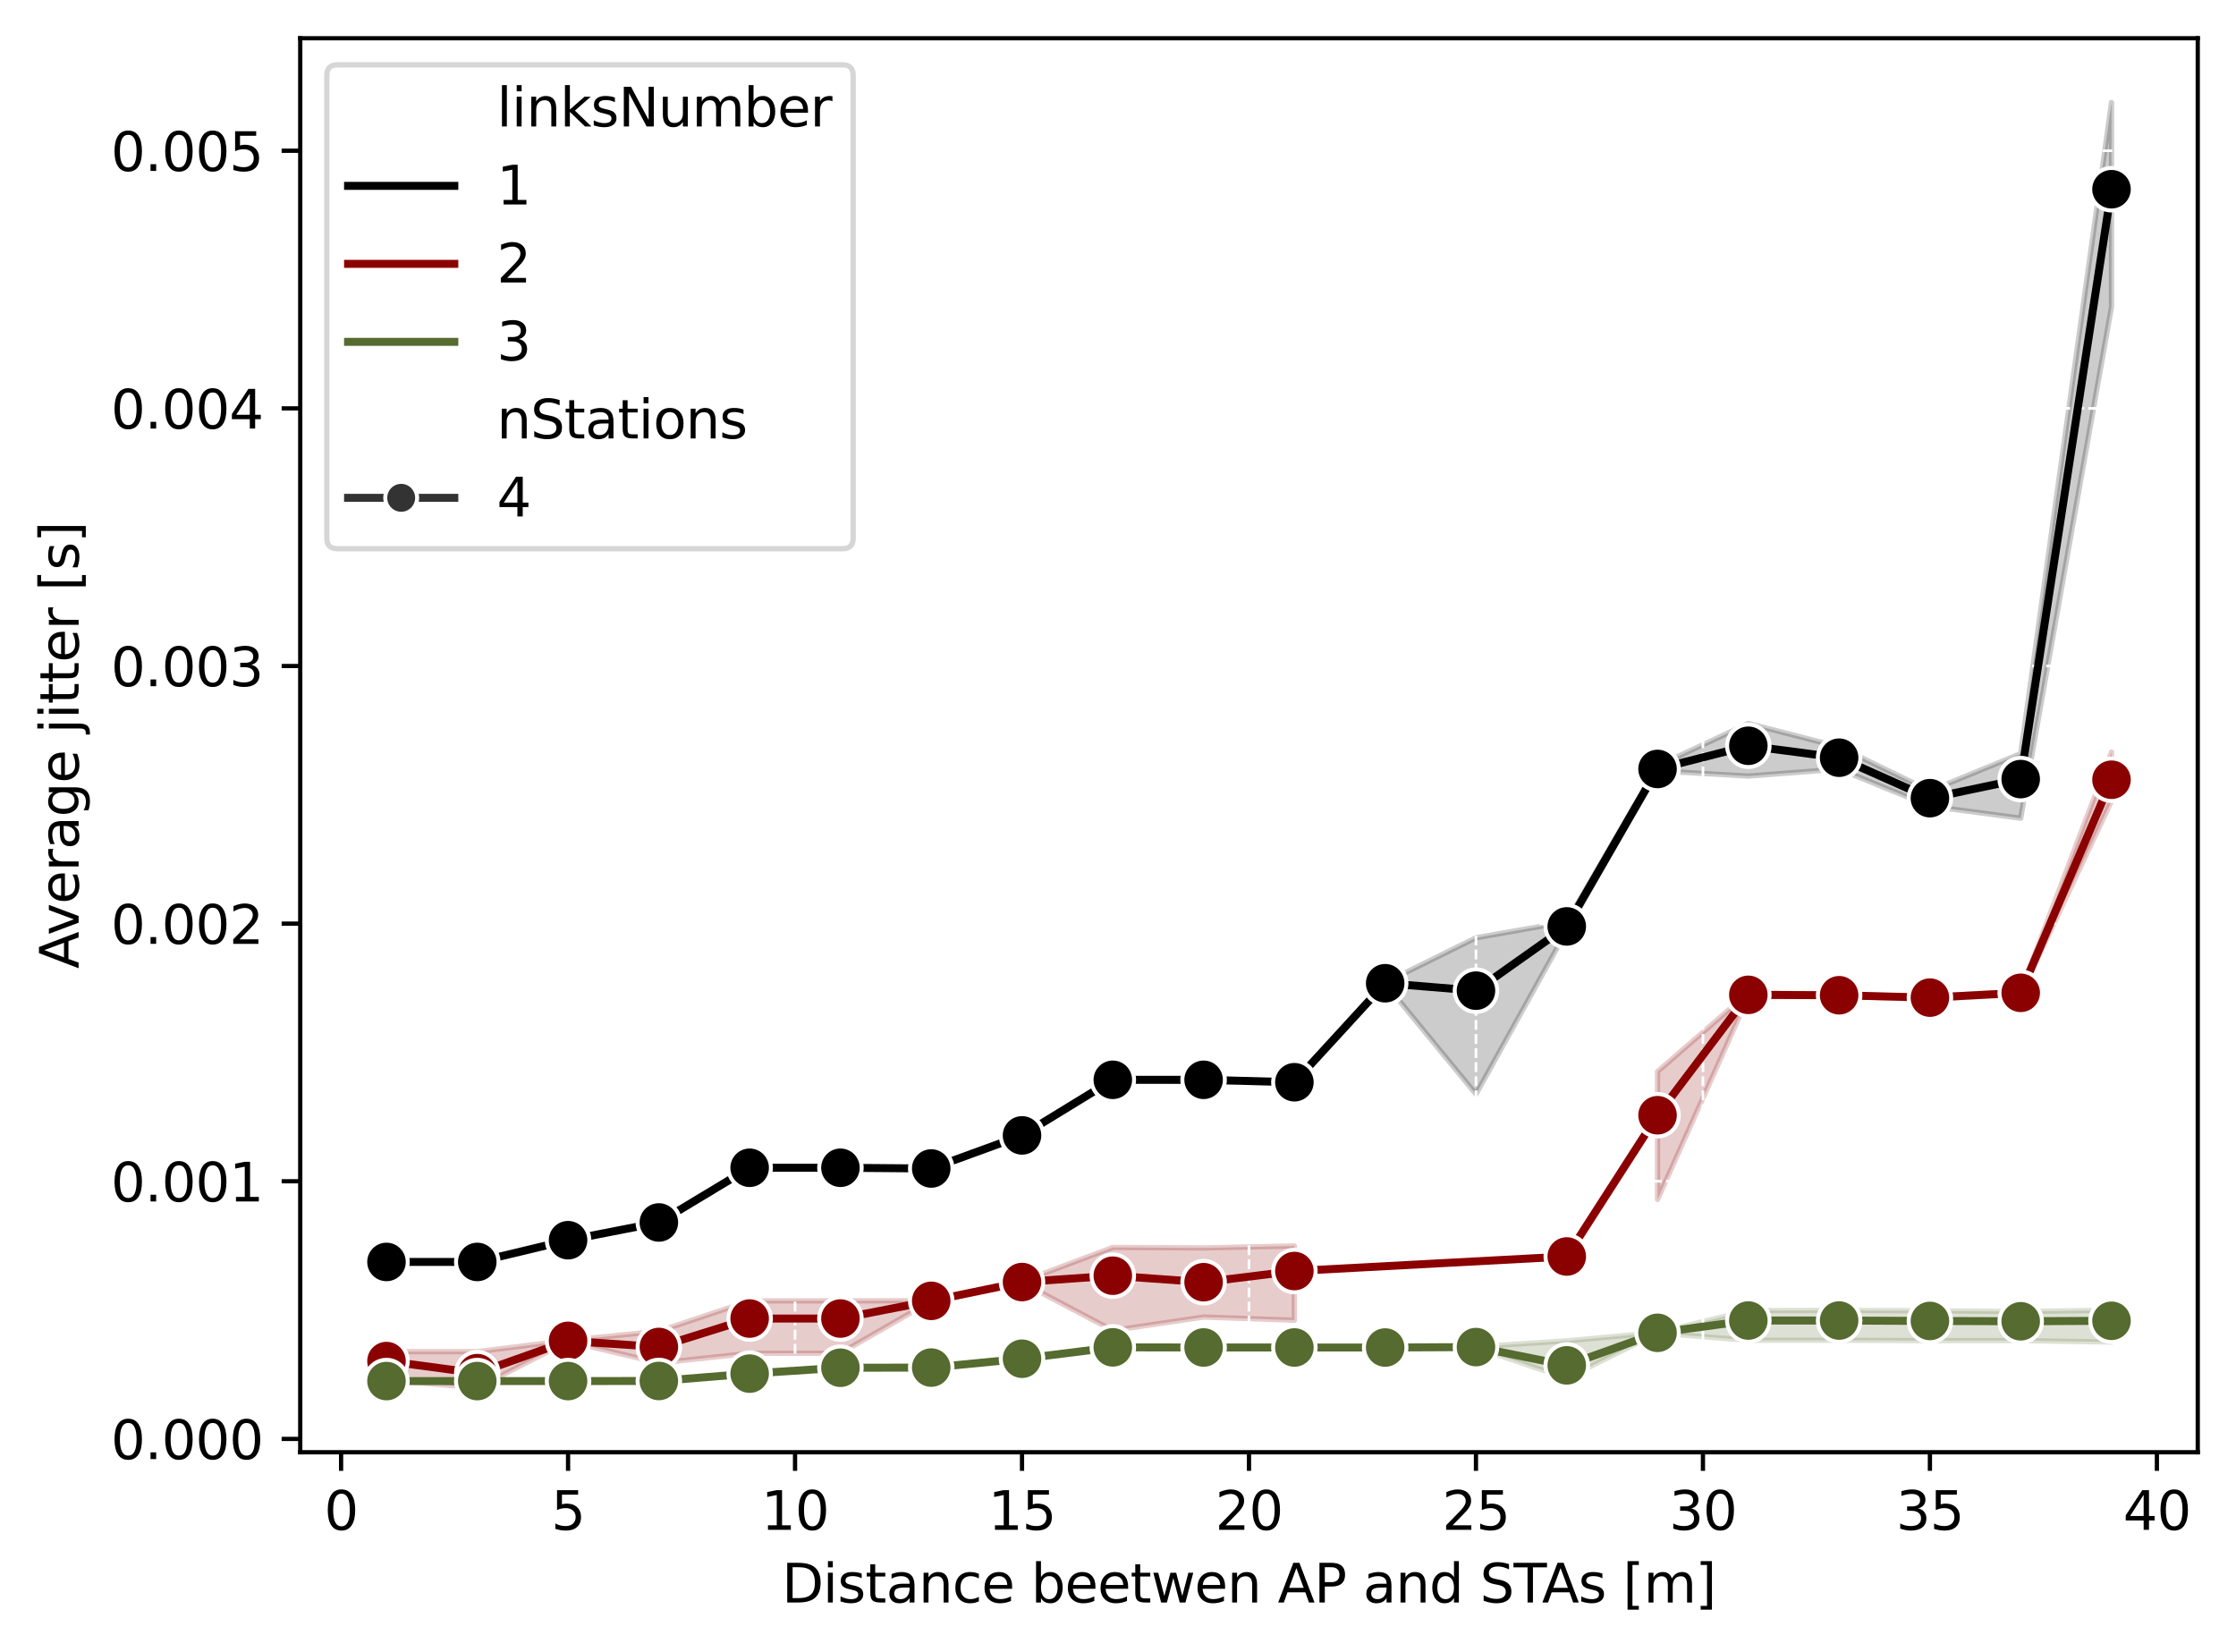 <?xml version="1.0" encoding="utf-8" standalone="no"?>
<!DOCTYPE svg PUBLIC "-//W3C//DTD SVG 1.1//EN"
  "http://www.w3.org/Graphics/SVG/1.1/DTD/svg11.dtd">
<svg xmlns:xlink="http://www.w3.org/1999/xlink" width="420.826pt" height="310.868pt" viewBox="0 0 420.826 310.868" xmlns="http://www.w3.org/2000/svg" version="1.1">
 <defs>
  <style type="text/css">*{stroke-linejoin: round; stroke-linecap: butt}</style>
 </defs>
 <g id="figure_1">
  <g id="patch_1">
   <path d="M 0 310.868 
L 420.826 310.868 
L 420.826 0 
L 0 0 
z
" style="fill: #ffffff"/>
  </g>
  <g id="axes_1">
   <g id="patch_2">
    <path d="M 56.506 273.312 
L 413.626 273.312 
L 413.626 7.2 
L 56.506 7.2 
z
" style="fill: #ffffff"/>
   </g>
   <g id="PolyCollection_1">
    <defs>
     <path id="m700c1cc19f" d="M 72.739 -73.479 
L 72.739 -73.231 
L 89.826 -73.231 
L 106.913 -77.435 
L 124 -80.672 
L 141.087 -90.929 
L 158.174 -90.929 
L 175.261 -90.881 
L 192.349 -97.081 
L 209.436 -107.552 
L 226.523 -107.263 
L 243.61 -107.073 
L 260.697 -125.759 
L 277.784 -104.944 
L 294.871 -135.741 
L 311.958 -165.795 
L 329.045 -164.81 
L 346.132 -166.131 
L 363.219 -159.142 
L 380.306 -156.885 
L 397.394 -253.089 
L 397.394 -291.572 
L 397.394 -291.572 
L 380.306 -169.03 
L 363.219 -162.028 
L 346.132 -170.31 
L 329.045 -174.707 
L 311.958 -166.715 
L 294.871 -137.394 
L 277.784 -134.379 
L 260.697 -125.943 
L 243.61 -107.294 
L 226.523 -107.872 
L 209.436 -107.798 
L 192.349 -97.256 
L 175.261 -91.033 
L 158.174 -91.223 
L 141.087 -91.223 
L 124 -80.865 
L 106.913 -77.494 
L 89.826 -73.479 
L 72.739 -73.479 
z
" style="stroke: #000000; stroke-opacity: 0.2"/>
    </defs>
    <g clip-path="url(#pccdcba6d2b)">
     <use xlink:href="#m700c1cc19f" x="0" y="310.868" style="fill-opacity: 0.2; stroke: #000000; stroke-opacity: 0.2"/>
    </g>
   </g>
   <g id="PolyCollection_2">
    <path d="M 72.739 254.381 
L 72.739 259.668 
L 89.826 261.216 
L 106.913 252.421 
L 124 256.511 
L 141.087 254.697 
L 158.174 254.673 
L 175.261 244.86 
L 192.349 241.374 
L 209.436 250.392 
L 226.523 247.871 
L 243.61 248.466 
L 243.61 234.491 
L 243.61 234.491 
L 226.523 234.86 
L 209.436 234.764 
L 192.349 241.185 
L 175.261 244.796 
L 158.174 244.819 
L 141.087 244.823 
L 124 250.538 
L 106.913 252.254 
L 89.826 254.381 
L 72.739 254.381 
z
" clip-path="url(#pccdcba6d2b)" style="fill: #8b0000; fill-opacity: 0.2; stroke: #8b0000; stroke-opacity: 0.2"/>
    <path d="M 311.958 201.667 
L 311.958 225.742 
L 329.045 187.572 
L 346.132 187.518 
L 363.219 188.019 
L 380.306 187.148 
L 397.394 150.751 
L 397.394 141.551 
L 397.394 141.551 
L 380.306 186.548 
L 363.219 187.519 
L 346.132 187.145 
L 329.045 186.845 
L 311.958 201.667 
z
" clip-path="url(#pccdcba6d2b)" style="fill: #8b0000; fill-opacity: 0.2; stroke: #8b0000; stroke-opacity: 0.2"/>
   </g>
   <g id="PolyCollection_3">
    <defs>
     <path id="m969b7ba699" d="M 72.739 -50.96 
L 72.739 -50.941 
L 89.826 -50.941 
L 106.913 -50.941 
L 124 -50.941 
L 141.087 -52.312 
L 158.174 -53.411 
L 175.261 -53.415 
L 192.349 -55.144 
L 209.436 -57.291 
L 226.523 -57.259 
L 243.61 -57.259 
L 260.697 -57.224 
L 277.784 -57.263 
L 294.871 -51.479 
L 311.958 -59.986 
L 329.045 -58.629 
L 346.132 -58.628 
L 363.219 -58.567 
L 380.306 -58.572 
L 397.394 -58.291 
L 397.394 -64.298 
L 397.394 -64.298 
L 380.306 -64.029 
L 363.219 -64.188 
L 346.132 -64.254 
L 329.045 -64.219 
L 311.958 -60.083 
L 294.871 -58.52 
L 277.784 -57.411 
L 260.697 -57.304 
L 243.61 -57.292 
L 226.523 -57.292 
L 209.436 -57.312 
L 192.349 -55.164 
L 175.261 -53.544 
L 158.174 -53.515 
L 141.087 -52.393 
L 124 -51 
L 106.913 -50.96 
L 89.826 -50.96 
L 72.739 -50.96 
z
" style="stroke: #556b2f; stroke-opacity: 0.2"/>
    </defs>
    <g clip-path="url(#pccdcba6d2b)">
     <use xlink:href="#m969b7ba699" x="0" y="310.868" style="fill: #556b2f; fill-opacity: 0.2; stroke: #556b2f; stroke-opacity: 0.2"/>
    </g>
   </g>
   <g id="matplotlib.axis_1">
    <g id="xtick_1">
     <g id="line2d_1">
      <path d="M 64.195 273.312 
L 64.195 7.2 
" clip-path="url(#pccdcba6d2b)" style="fill: none; stroke-dasharray: 1.85,0.8; stroke-dashoffset: 0; stroke: #ffffff; stroke-width: 0.5"/>
     </g>
     <g id="line2d_2">
      <defs>
       <path id="m0bc7afed61" d="M 0 0 
L 0 3.5 
" style="stroke: #000000; stroke-width: 0.8"/>
      </defs>
      <g>
       <use xlink:href="#m0bc7afed61" x="64.195" y="273.312" style="stroke: #000000; stroke-width: 0.8"/>
      </g>
     </g>
     <g id="text_1">
      <!-- 0 -->
      <g transform="translate(61.014 287.91) scale(0.1 -0.1)">
       <defs>
        <path id="DejaVuSans-30" d="M 2034 4250 
Q 1547 4250 1301 3770 
Q 1056 3291 1056 2328 
Q 1056 1369 1301 889 
Q 1547 409 2034 409 
Q 2525 409 2770 889 
Q 3016 1369 3016 2328 
Q 3016 3291 2770 3770 
Q 2525 4250 2034 4250 
z
M 2034 4750 
Q 2819 4750 3233 4129 
Q 3647 3509 3647 2328 
Q 3647 1150 3233 529 
Q 2819 -91 2034 -91 
Q 1250 -91 836 529 
Q 422 1150 422 2328 
Q 422 3509 836 4129 
Q 1250 4750 2034 4750 
z
" transform="scale(0.016)"/>
       </defs>
       <use xlink:href="#DejaVuSans-30"/>
      </g>
     </g>
    </g>
    <g id="xtick_2">
     <g id="line2d_3">
      <path d="M 106.913 273.312 
L 106.913 7.2 
" clip-path="url(#pccdcba6d2b)" style="fill: none; stroke-dasharray: 1.85,0.8; stroke-dashoffset: 0; stroke: #ffffff; stroke-width: 0.5"/>
     </g>
     <g id="line2d_4">
      <g>
       <use xlink:href="#m0bc7afed61" x="106.913" y="273.312" style="stroke: #000000; stroke-width: 0.8"/>
      </g>
     </g>
     <g id="text_2">
      <!-- 5 -->
      <g transform="translate(103.732 287.91) scale(0.1 -0.1)">
       <defs>
        <path id="DejaVuSans-35" d="M 691 4666 
L 3169 4666 
L 3169 4134 
L 1269 4134 
L 1269 2991 
Q 1406 3038 1543 3061 
Q 1681 3084 1819 3084 
Q 2600 3084 3056 2656 
Q 3513 2228 3513 1497 
Q 3513 744 3044 326 
Q 2575 -91 1722 -91 
Q 1428 -91 1123 -41 
Q 819 9 494 109 
L 494 744 
Q 775 591 1075 516 
Q 1375 441 1709 441 
Q 2250 441 2565 725 
Q 2881 1009 2881 1497 
Q 2881 1984 2565 2268 
Q 2250 2553 1709 2553 
Q 1456 2553 1204 2497 
Q 953 2441 691 2322 
L 691 4666 
z
" transform="scale(0.016)"/>
       </defs>
       <use xlink:href="#DejaVuSans-35"/>
      </g>
     </g>
    </g>
    <g id="xtick_3">
     <g id="line2d_5">
      <path d="M 149.631 273.312 
L 149.631 7.2 
" clip-path="url(#pccdcba6d2b)" style="fill: none; stroke-dasharray: 1.85,0.8; stroke-dashoffset: 0; stroke: #ffffff; stroke-width: 0.5"/>
     </g>
     <g id="line2d_6">
      <g>
       <use xlink:href="#m0bc7afed61" x="149.631" y="273.312" style="stroke: #000000; stroke-width: 0.8"/>
      </g>
     </g>
     <g id="text_3">
      <!-- 10 -->
      <g transform="translate(143.268 287.91) scale(0.1 -0.1)">
       <defs>
        <path id="DejaVuSans-31" d="M 794 531 
L 1825 531 
L 1825 4091 
L 703 3866 
L 703 4441 
L 1819 4666 
L 2450 4666 
L 2450 531 
L 3481 531 
L 3481 0 
L 794 0 
L 794 531 
z
" transform="scale(0.016)"/>
       </defs>
       <use xlink:href="#DejaVuSans-31"/>
       <use xlink:href="#DejaVuSans-30" x="63.623"/>
      </g>
     </g>
    </g>
    <g id="xtick_4">
     <g id="line2d_7">
      <path d="M 192.349 273.312 
L 192.349 7.2 
" clip-path="url(#pccdcba6d2b)" style="fill: none; stroke-dasharray: 1.85,0.8; stroke-dashoffset: 0; stroke: #ffffff; stroke-width: 0.5"/>
     </g>
     <g id="line2d_8">
      <g>
       <use xlink:href="#m0bc7afed61" x="192.349" y="273.312" style="stroke: #000000; stroke-width: 0.8"/>
      </g>
     </g>
     <g id="text_4">
      <!-- 15 -->
      <g transform="translate(185.986 287.91) scale(0.1 -0.1)">
       <use xlink:href="#DejaVuSans-31"/>
       <use xlink:href="#DejaVuSans-35" x="63.623"/>
      </g>
     </g>
    </g>
    <g id="xtick_5">
     <g id="line2d_9">
      <path d="M 235.066 273.312 
L 235.066 7.2 
" clip-path="url(#pccdcba6d2b)" style="fill: none; stroke-dasharray: 1.85,0.8; stroke-dashoffset: 0; stroke: #ffffff; stroke-width: 0.5"/>
     </g>
     <g id="line2d_10">
      <g>
       <use xlink:href="#m0bc7afed61" x="235.066" y="273.312" style="stroke: #000000; stroke-width: 0.8"/>
      </g>
     </g>
     <g id="text_5">
      <!-- 20 -->
      <g transform="translate(228.704 287.91) scale(0.1 -0.1)">
       <defs>
        <path id="DejaVuSans-32" d="M 1228 531 
L 3431 531 
L 3431 0 
L 469 0 
L 469 531 
Q 828 903 1448 1529 
Q 2069 2156 2228 2338 
Q 2531 2678 2651 2914 
Q 2772 3150 2772 3378 
Q 2772 3750 2511 3984 
Q 2250 4219 1831 4219 
Q 1534 4219 1204 4116 
Q 875 4013 500 3803 
L 500 4441 
Q 881 4594 1212 4672 
Q 1544 4750 1819 4750 
Q 2544 4750 2975 4387 
Q 3406 4025 3406 3419 
Q 3406 3131 3298 2873 
Q 3191 2616 2906 2266 
Q 2828 2175 2409 1742 
Q 1991 1309 1228 531 
z
" transform="scale(0.016)"/>
       </defs>
       <use xlink:href="#DejaVuSans-32"/>
       <use xlink:href="#DejaVuSans-30" x="63.623"/>
      </g>
     </g>
    </g>
    <g id="xtick_6">
     <g id="line2d_11">
      <path d="M 277.784 273.312 
L 277.784 7.2 
" clip-path="url(#pccdcba6d2b)" style="fill: none; stroke-dasharray: 1.85,0.8; stroke-dashoffset: 0; stroke: #ffffff; stroke-width: 0.5"/>
     </g>
     <g id="line2d_12">
      <g>
       <use xlink:href="#m0bc7afed61" x="277.784" y="273.312" style="stroke: #000000; stroke-width: 0.8"/>
      </g>
     </g>
     <g id="text_6">
      <!-- 25 -->
      <g transform="translate(271.421 287.91) scale(0.1 -0.1)">
       <use xlink:href="#DejaVuSans-32"/>
       <use xlink:href="#DejaVuSans-35" x="63.623"/>
      </g>
     </g>
    </g>
    <g id="xtick_7">
     <g id="line2d_13">
      <path d="M 320.502 273.312 
L 320.502 7.2 
" clip-path="url(#pccdcba6d2b)" style="fill: none; stroke-dasharray: 1.85,0.8; stroke-dashoffset: 0; stroke: #ffffff; stroke-width: 0.5"/>
     </g>
     <g id="line2d_14">
      <g>
       <use xlink:href="#m0bc7afed61" x="320.502" y="273.312" style="stroke: #000000; stroke-width: 0.8"/>
      </g>
     </g>
     <g id="text_7">
      <!-- 30 -->
      <g transform="translate(314.139 287.91) scale(0.1 -0.1)">
       <defs>
        <path id="DejaVuSans-33" d="M 2597 2516 
Q 3050 2419 3304 2112 
Q 3559 1806 3559 1356 
Q 3559 666 3084 287 
Q 2609 -91 1734 -91 
Q 1441 -91 1130 -33 
Q 819 25 488 141 
L 488 750 
Q 750 597 1062 519 
Q 1375 441 1716 441 
Q 2309 441 2620 675 
Q 2931 909 2931 1356 
Q 2931 1769 2642 2001 
Q 2353 2234 1838 2234 
L 1294 2234 
L 1294 2753 
L 1863 2753 
Q 2328 2753 2575 2939 
Q 2822 3125 2822 3475 
Q 2822 3834 2567 4026 
Q 2313 4219 1838 4219 
Q 1578 4219 1281 4162 
Q 984 4106 628 3988 
L 628 4550 
Q 988 4650 1302 4700 
Q 1616 4750 1894 4750 
Q 2613 4750 3031 4423 
Q 3450 4097 3450 3541 
Q 3450 3153 3228 2886 
Q 3006 2619 2597 2516 
z
" transform="scale(0.016)"/>
       </defs>
       <use xlink:href="#DejaVuSans-33"/>
       <use xlink:href="#DejaVuSans-30" x="63.623"/>
      </g>
     </g>
    </g>
    <g id="xtick_8">
     <g id="line2d_15">
      <path d="M 363.219 273.312 
L 363.219 7.2 
" clip-path="url(#pccdcba6d2b)" style="fill: none; stroke-dasharray: 1.85,0.8; stroke-dashoffset: 0; stroke: #ffffff; stroke-width: 0.5"/>
     </g>
     <g id="line2d_16">
      <g>
       <use xlink:href="#m0bc7afed61" x="363.219" y="273.312" style="stroke: #000000; stroke-width: 0.8"/>
      </g>
     </g>
     <g id="text_8">
      <!-- 35 -->
      <g transform="translate(356.857 287.91) scale(0.1 -0.1)">
       <use xlink:href="#DejaVuSans-33"/>
       <use xlink:href="#DejaVuSans-35" x="63.623"/>
      </g>
     </g>
    </g>
    <g id="xtick_9">
     <g id="line2d_17">
      <path d="M 405.937 273.312 
L 405.937 7.2 
" clip-path="url(#pccdcba6d2b)" style="fill: none; stroke-dasharray: 1.85,0.8; stroke-dashoffset: 0; stroke: #ffffff; stroke-width: 0.5"/>
     </g>
     <g id="line2d_18">
      <g>
       <use xlink:href="#m0bc7afed61" x="405.937" y="273.312" style="stroke: #000000; stroke-width: 0.8"/>
      </g>
     </g>
     <g id="text_9">
      <!-- 40 -->
      <g transform="translate(399.575 287.91) scale(0.1 -0.1)">
       <defs>
        <path id="DejaVuSans-34" d="M 2419 4116 
L 825 1625 
L 2419 1625 
L 2419 4116 
z
M 2253 4666 
L 3047 4666 
L 3047 1625 
L 3713 1625 
L 3713 1100 
L 3047 1100 
L 3047 0 
L 2419 0 
L 2419 1100 
L 313 1100 
L 313 1709 
L 2253 4666 
z
" transform="scale(0.016)"/>
       </defs>
       <use xlink:href="#DejaVuSans-34"/>
       <use xlink:href="#DejaVuSans-30" x="63.623"/>
      </g>
     </g>
    </g>
    <g id="text_10">
     <!-- Distance beetwen AP and STAs [m] -->
     <g transform="translate(147.157 301.589) scale(0.1 -0.1)">
      <defs>
       <path id="DejaVuSans-44" d="M 1259 4147 
L 1259 519 
L 2022 519 
Q 2988 519 3436 956 
Q 3884 1394 3884 2338 
Q 3884 3275 3436 3711 
Q 2988 4147 2022 4147 
L 1259 4147 
z
M 628 4666 
L 1925 4666 
Q 3281 4666 3915 4102 
Q 4550 3538 4550 2338 
Q 4550 1131 3912 565 
Q 3275 0 1925 0 
L 628 0 
L 628 4666 
z
" transform="scale(0.016)"/>
       <path id="DejaVuSans-69" d="M 603 3500 
L 1178 3500 
L 1178 0 
L 603 0 
L 603 3500 
z
M 603 4863 
L 1178 4863 
L 1178 4134 
L 603 4134 
L 603 4863 
z
" transform="scale(0.016)"/>
       <path id="DejaVuSans-73" d="M 2834 3397 
L 2834 2853 
Q 2591 2978 2328 3040 
Q 2066 3103 1784 3103 
Q 1356 3103 1142 2972 
Q 928 2841 928 2578 
Q 928 2378 1081 2264 
Q 1234 2150 1697 2047 
L 1894 2003 
Q 2506 1872 2764 1633 
Q 3022 1394 3022 966 
Q 3022 478 2636 193 
Q 2250 -91 1575 -91 
Q 1294 -91 989 -36 
Q 684 19 347 128 
L 347 722 
Q 666 556 975 473 
Q 1284 391 1588 391 
Q 1994 391 2212 530 
Q 2431 669 2431 922 
Q 2431 1156 2273 1281 
Q 2116 1406 1581 1522 
L 1381 1569 
Q 847 1681 609 1914 
Q 372 2147 372 2553 
Q 372 3047 722 3315 
Q 1072 3584 1716 3584 
Q 2034 3584 2315 3537 
Q 2597 3491 2834 3397 
z
" transform="scale(0.016)"/>
       <path id="DejaVuSans-74" d="M 1172 4494 
L 1172 3500 
L 2356 3500 
L 2356 3053 
L 1172 3053 
L 1172 1153 
Q 1172 725 1289 603 
Q 1406 481 1766 481 
L 2356 481 
L 2356 0 
L 1766 0 
Q 1100 0 847 248 
Q 594 497 594 1153 
L 594 3053 
L 172 3053 
L 172 3500 
L 594 3500 
L 594 4494 
L 1172 4494 
z
" transform="scale(0.016)"/>
       <path id="DejaVuSans-61" d="M 2194 1759 
Q 1497 1759 1228 1600 
Q 959 1441 959 1056 
Q 959 750 1161 570 
Q 1363 391 1709 391 
Q 2188 391 2477 730 
Q 2766 1069 2766 1631 
L 2766 1759 
L 2194 1759 
z
M 3341 1997 
L 3341 0 
L 2766 0 
L 2766 531 
Q 2569 213 2275 61 
Q 1981 -91 1556 -91 
Q 1019 -91 701 211 
Q 384 513 384 1019 
Q 384 1609 779 1909 
Q 1175 2209 1959 2209 
L 2766 2209 
L 2766 2266 
Q 2766 2663 2505 2880 
Q 2244 3097 1772 3097 
Q 1472 3097 1187 3025 
Q 903 2953 641 2809 
L 641 3341 
Q 956 3463 1253 3523 
Q 1550 3584 1831 3584 
Q 2591 3584 2966 3190 
Q 3341 2797 3341 1997 
z
" transform="scale(0.016)"/>
       <path id="DejaVuSans-6e" d="M 3513 2113 
L 3513 0 
L 2938 0 
L 2938 2094 
Q 2938 2591 2744 2837 
Q 2550 3084 2163 3084 
Q 1697 3084 1428 2787 
Q 1159 2491 1159 1978 
L 1159 0 
L 581 0 
L 581 3500 
L 1159 3500 
L 1159 2956 
Q 1366 3272 1645 3428 
Q 1925 3584 2291 3584 
Q 2894 3584 3203 3211 
Q 3513 2838 3513 2113 
z
" transform="scale(0.016)"/>
       <path id="DejaVuSans-63" d="M 3122 3366 
L 3122 2828 
Q 2878 2963 2633 3030 
Q 2388 3097 2138 3097 
Q 1578 3097 1268 2742 
Q 959 2388 959 1747 
Q 959 1106 1268 751 
Q 1578 397 2138 397 
Q 2388 397 2633 464 
Q 2878 531 3122 666 
L 3122 134 
Q 2881 22 2623 -34 
Q 2366 -91 2075 -91 
Q 1284 -91 818 406 
Q 353 903 353 1747 
Q 353 2603 823 3093 
Q 1294 3584 2113 3584 
Q 2378 3584 2631 3529 
Q 2884 3475 3122 3366 
z
" transform="scale(0.016)"/>
       <path id="DejaVuSans-65" d="M 3597 1894 
L 3597 1613 
L 953 1613 
Q 991 1019 1311 708 
Q 1631 397 2203 397 
Q 2534 397 2845 478 
Q 3156 559 3463 722 
L 3463 178 
Q 3153 47 2828 -22 
Q 2503 -91 2169 -91 
Q 1331 -91 842 396 
Q 353 884 353 1716 
Q 353 2575 817 3079 
Q 1281 3584 2069 3584 
Q 2775 3584 3186 3129 
Q 3597 2675 3597 1894 
z
M 3022 2063 
Q 3016 2534 2758 2815 
Q 2500 3097 2075 3097 
Q 1594 3097 1305 2825 
Q 1016 2553 972 2059 
L 3022 2063 
z
" transform="scale(0.016)"/>
       <path id="DejaVuSans-20" transform="scale(0.016)"/>
       <path id="DejaVuSans-62" d="M 3116 1747 
Q 3116 2381 2855 2742 
Q 2594 3103 2138 3103 
Q 1681 3103 1420 2742 
Q 1159 2381 1159 1747 
Q 1159 1113 1420 752 
Q 1681 391 2138 391 
Q 2594 391 2855 752 
Q 3116 1113 3116 1747 
z
M 1159 2969 
Q 1341 3281 1617 3432 
Q 1894 3584 2278 3584 
Q 2916 3584 3314 3078 
Q 3713 2572 3713 1747 
Q 3713 922 3314 415 
Q 2916 -91 2278 -91 
Q 1894 -91 1617 61 
Q 1341 213 1159 525 
L 1159 0 
L 581 0 
L 581 4863 
L 1159 4863 
L 1159 2969 
z
" transform="scale(0.016)"/>
       <path id="DejaVuSans-77" d="M 269 3500 
L 844 3500 
L 1563 769 
L 2278 3500 
L 2956 3500 
L 3675 769 
L 4391 3500 
L 4966 3500 
L 4050 0 
L 3372 0 
L 2619 2869 
L 1863 0 
L 1184 0 
L 269 3500 
z
" transform="scale(0.016)"/>
       <path id="DejaVuSans-41" d="M 2188 4044 
L 1331 1722 
L 3047 1722 
L 2188 4044 
z
M 1831 4666 
L 2547 4666 
L 4325 0 
L 3669 0 
L 3244 1197 
L 1141 1197 
L 716 0 
L 50 0 
L 1831 4666 
z
" transform="scale(0.016)"/>
       <path id="DejaVuSans-50" d="M 1259 4147 
L 1259 2394 
L 2053 2394 
Q 2494 2394 2734 2622 
Q 2975 2850 2975 3272 
Q 2975 3691 2734 3919 
Q 2494 4147 2053 4147 
L 1259 4147 
z
M 628 4666 
L 2053 4666 
Q 2838 4666 3239 4311 
Q 3641 3956 3641 3272 
Q 3641 2581 3239 2228 
Q 2838 1875 2053 1875 
L 1259 1875 
L 1259 0 
L 628 0 
L 628 4666 
z
" transform="scale(0.016)"/>
       <path id="DejaVuSans-64" d="M 2906 2969 
L 2906 4863 
L 3481 4863 
L 3481 0 
L 2906 0 
L 2906 525 
Q 2725 213 2448 61 
Q 2172 -91 1784 -91 
Q 1150 -91 751 415 
Q 353 922 353 1747 
Q 353 2572 751 3078 
Q 1150 3584 1784 3584 
Q 2172 3584 2448 3432 
Q 2725 3281 2906 2969 
z
M 947 1747 
Q 947 1113 1208 752 
Q 1469 391 1925 391 
Q 2381 391 2643 752 
Q 2906 1113 2906 1747 
Q 2906 2381 2643 2742 
Q 2381 3103 1925 3103 
Q 1469 3103 1208 2742 
Q 947 2381 947 1747 
z
" transform="scale(0.016)"/>
       <path id="DejaVuSans-53" d="M 3425 4513 
L 3425 3897 
Q 3066 4069 2747 4153 
Q 2428 4238 2131 4238 
Q 1616 4238 1336 4038 
Q 1056 3838 1056 3469 
Q 1056 3159 1242 3001 
Q 1428 2844 1947 2747 
L 2328 2669 
Q 3034 2534 3370 2195 
Q 3706 1856 3706 1288 
Q 3706 609 3251 259 
Q 2797 -91 1919 -91 
Q 1588 -91 1214 -16 
Q 841 59 441 206 
L 441 856 
Q 825 641 1194 531 
Q 1563 422 1919 422 
Q 2459 422 2753 634 
Q 3047 847 3047 1241 
Q 3047 1584 2836 1778 
Q 2625 1972 2144 2069 
L 1759 2144 
Q 1053 2284 737 2584 
Q 422 2884 422 3419 
Q 422 4038 858 4394 
Q 1294 4750 2059 4750 
Q 2388 4750 2728 4690 
Q 3069 4631 3425 4513 
z
" transform="scale(0.016)"/>
       <path id="DejaVuSans-54" d="M -19 4666 
L 3928 4666 
L 3928 4134 
L 2272 4134 
L 2272 0 
L 1638 0 
L 1638 4134 
L -19 4134 
L -19 4666 
z
" transform="scale(0.016)"/>
       <path id="DejaVuSans-5b" d="M 550 4863 
L 1875 4863 
L 1875 4416 
L 1125 4416 
L 1125 -397 
L 1875 -397 
L 1875 -844 
L 550 -844 
L 550 4863 
z
" transform="scale(0.016)"/>
       <path id="DejaVuSans-6d" d="M 3328 2828 
Q 3544 3216 3844 3400 
Q 4144 3584 4550 3584 
Q 5097 3584 5394 3201 
Q 5691 2819 5691 2113 
L 5691 0 
L 5113 0 
L 5113 2094 
Q 5113 2597 4934 2840 
Q 4756 3084 4391 3084 
Q 3944 3084 3684 2787 
Q 3425 2491 3425 1978 
L 3425 0 
L 2847 0 
L 2847 2094 
Q 2847 2600 2669 2842 
Q 2491 3084 2119 3084 
Q 1678 3084 1418 2786 
Q 1159 2488 1159 1978 
L 1159 0 
L 581 0 
L 581 3500 
L 1159 3500 
L 1159 2956 
Q 1356 3278 1631 3431 
Q 1906 3584 2284 3584 
Q 2666 3584 2933 3390 
Q 3200 3197 3328 2828 
z
" transform="scale(0.016)"/>
       <path id="DejaVuSans-5d" d="M 1947 4863 
L 1947 -844 
L 622 -844 
L 622 -397 
L 1369 -397 
L 1369 4416 
L 622 4416 
L 622 4863 
L 1947 4863 
z
" transform="scale(0.016)"/>
      </defs>
      <use xlink:href="#DejaVuSans-44"/>
      <use xlink:href="#DejaVuSans-69" x="77.002"/>
      <use xlink:href="#DejaVuSans-73" x="104.785"/>
      <use xlink:href="#DejaVuSans-74" x="156.885"/>
      <use xlink:href="#DejaVuSans-61" x="196.094"/>
      <use xlink:href="#DejaVuSans-6e" x="257.373"/>
      <use xlink:href="#DejaVuSans-63" x="320.752"/>
      <use xlink:href="#DejaVuSans-65" x="375.732"/>
      <use xlink:href="#DejaVuSans-20" x="437.256"/>
      <use xlink:href="#DejaVuSans-62" x="469.043"/>
      <use xlink:href="#DejaVuSans-65" x="532.52"/>
      <use xlink:href="#DejaVuSans-65" x="594.043"/>
      <use xlink:href="#DejaVuSans-74" x="655.566"/>
      <use xlink:href="#DejaVuSans-77" x="694.775"/>
      <use xlink:href="#DejaVuSans-65" x="776.562"/>
      <use xlink:href="#DejaVuSans-6e" x="838.086"/>
      <use xlink:href="#DejaVuSans-20" x="901.465"/>
      <use xlink:href="#DejaVuSans-41" x="933.252"/>
      <use xlink:href="#DejaVuSans-50" x="1001.66"/>
      <use xlink:href="#DejaVuSans-20" x="1061.963"/>
      <use xlink:href="#DejaVuSans-61" x="1093.75"/>
      <use xlink:href="#DejaVuSans-6e" x="1155.029"/>
      <use xlink:href="#DejaVuSans-64" x="1218.408"/>
      <use xlink:href="#DejaVuSans-20" x="1281.885"/>
      <use xlink:href="#DejaVuSans-53" x="1313.672"/>
      <use xlink:href="#DejaVuSans-54" x="1377.148"/>
      <use xlink:href="#DejaVuSans-41" x="1430.482"/>
      <use xlink:href="#DejaVuSans-73" x="1498.891"/>
      <use xlink:href="#DejaVuSans-20" x="1550.99"/>
      <use xlink:href="#DejaVuSans-5b" x="1582.777"/>
      <use xlink:href="#DejaVuSans-6d" x="1621.791"/>
      <use xlink:href="#DejaVuSans-5d" x="1719.203"/>
     </g>
    </g>
   </g>
   <g id="matplotlib.axis_2">
    <g id="ytick_1">
     <g id="line2d_19">
      <path d="M 56.506 270.801 
L 413.626 270.801 
" clip-path="url(#pccdcba6d2b)" style="fill: none; stroke-dasharray: 1.85,0.8; stroke-dashoffset: 0; stroke: #ffffff; stroke-width: 0.5"/>
     </g>
     <g id="line2d_20">
      <defs>
       <path id="m4ca3b7da69" d="M 0 0 
L -3.5 0 
" style="stroke: #000000; stroke-width: 0.8"/>
      </defs>
      <g>
       <use xlink:href="#m4ca3b7da69" x="56.506" y="270.801" style="stroke: #000000; stroke-width: 0.8"/>
      </g>
     </g>
     <g id="text_11">
      <!-- 0.000 -->
      <g transform="translate(20.878 274.601) scale(0.1 -0.1)">
       <defs>
        <path id="DejaVuSans-2e" d="M 684 794 
L 1344 794 
L 1344 0 
L 684 0 
L 684 794 
z
" transform="scale(0.016)"/>
       </defs>
       <use xlink:href="#DejaVuSans-30"/>
       <use xlink:href="#DejaVuSans-2e" x="63.623"/>
       <use xlink:href="#DejaVuSans-30" x="95.41"/>
       <use xlink:href="#DejaVuSans-30" x="159.033"/>
       <use xlink:href="#DejaVuSans-30" x="222.656"/>
      </g>
     </g>
    </g>
    <g id="ytick_2">
     <g id="line2d_21">
      <path d="M 56.506 222.315 
L 413.626 222.315 
" clip-path="url(#pccdcba6d2b)" style="fill: none; stroke-dasharray: 1.85,0.8; stroke-dashoffset: 0; stroke: #ffffff; stroke-width: 0.5"/>
     </g>
     <g id="line2d_22">
      <g>
       <use xlink:href="#m4ca3b7da69" x="56.506" y="222.315" style="stroke: #000000; stroke-width: 0.8"/>
      </g>
     </g>
     <g id="text_12">
      <!-- 0.001 -->
      <g transform="translate(20.878 226.114) scale(0.1 -0.1)">
       <use xlink:href="#DejaVuSans-30"/>
       <use xlink:href="#DejaVuSans-2e" x="63.623"/>
       <use xlink:href="#DejaVuSans-30" x="95.41"/>
       <use xlink:href="#DejaVuSans-30" x="159.033"/>
       <use xlink:href="#DejaVuSans-31" x="222.656"/>
      </g>
     </g>
    </g>
    <g id="ytick_3">
     <g id="line2d_23">
      <path d="M 56.506 173.829 
L 413.626 173.829 
" clip-path="url(#pccdcba6d2b)" style="fill: none; stroke-dasharray: 1.85,0.8; stroke-dashoffset: 0; stroke: #ffffff; stroke-width: 0.5"/>
     </g>
     <g id="line2d_24">
      <g>
       <use xlink:href="#m4ca3b7da69" x="56.506" y="173.829" style="stroke: #000000; stroke-width: 0.8"/>
      </g>
     </g>
     <g id="text_13">
      <!-- 0.002 -->
      <g transform="translate(20.878 177.628) scale(0.1 -0.1)">
       <use xlink:href="#DejaVuSans-30"/>
       <use xlink:href="#DejaVuSans-2e" x="63.623"/>
       <use xlink:href="#DejaVuSans-30" x="95.41"/>
       <use xlink:href="#DejaVuSans-30" x="159.033"/>
       <use xlink:href="#DejaVuSans-32" x="222.656"/>
      </g>
     </g>
    </g>
    <g id="ytick_4">
     <g id="line2d_25">
      <path d="M 56.506 125.343 
L 413.626 125.343 
" clip-path="url(#pccdcba6d2b)" style="fill: none; stroke-dasharray: 1.85,0.8; stroke-dashoffset: 0; stroke: #ffffff; stroke-width: 0.5"/>
     </g>
     <g id="line2d_26">
      <g>
       <use xlink:href="#m4ca3b7da69" x="56.506" y="125.343" style="stroke: #000000; stroke-width: 0.8"/>
      </g>
     </g>
     <g id="text_14">
      <!-- 0.003 -->
      <g transform="translate(20.878 129.142) scale(0.1 -0.1)">
       <use xlink:href="#DejaVuSans-30"/>
       <use xlink:href="#DejaVuSans-2e" x="63.623"/>
       <use xlink:href="#DejaVuSans-30" x="95.41"/>
       <use xlink:href="#DejaVuSans-30" x="159.033"/>
       <use xlink:href="#DejaVuSans-33" x="222.656"/>
      </g>
     </g>
    </g>
    <g id="ytick_5">
     <g id="line2d_27">
      <path d="M 56.506 76.856 
L 413.626 76.856 
" clip-path="url(#pccdcba6d2b)" style="fill: none; stroke-dasharray: 1.85,0.8; stroke-dashoffset: 0; stroke: #ffffff; stroke-width: 0.5"/>
     </g>
     <g id="line2d_28">
      <g>
       <use xlink:href="#m4ca3b7da69" x="56.506" y="76.856" style="stroke: #000000; stroke-width: 0.8"/>
      </g>
     </g>
     <g id="text_15">
      <!-- 0.004 -->
      <g transform="translate(20.878 80.656) scale(0.1 -0.1)">
       <use xlink:href="#DejaVuSans-30"/>
       <use xlink:href="#DejaVuSans-2e" x="63.623"/>
       <use xlink:href="#DejaVuSans-30" x="95.41"/>
       <use xlink:href="#DejaVuSans-30" x="159.033"/>
       <use xlink:href="#DejaVuSans-34" x="222.656"/>
      </g>
     </g>
    </g>
    <g id="ytick_6">
     <g id="line2d_29">
      <path d="M 56.506 28.37 
L 413.626 28.37 
" clip-path="url(#pccdcba6d2b)" style="fill: none; stroke-dasharray: 1.85,0.8; stroke-dashoffset: 0; stroke: #ffffff; stroke-width: 0.5"/>
     </g>
     <g id="line2d_30">
      <g>
       <use xlink:href="#m4ca3b7da69" x="56.506" y="28.37" style="stroke: #000000; stroke-width: 0.8"/>
      </g>
     </g>
     <g id="text_16">
      <!-- 0.005 -->
      <g transform="translate(20.878 32.169) scale(0.1 -0.1)">
       <use xlink:href="#DejaVuSans-30"/>
       <use xlink:href="#DejaVuSans-2e" x="63.623"/>
       <use xlink:href="#DejaVuSans-30" x="95.41"/>
       <use xlink:href="#DejaVuSans-30" x="159.033"/>
       <use xlink:href="#DejaVuSans-35" x="222.656"/>
      </g>
     </g>
    </g>
    <g id="text_17">
     <!-- Average jitter [s] -->
     <g transform="translate(14.798 182.304) rotate(-90) scale(0.1 -0.1)">
      <defs>
       <path id="DejaVuSans-76" d="M 191 3500 
L 800 3500 
L 1894 563 
L 2988 3500 
L 3597 3500 
L 2284 0 
L 1503 0 
L 191 3500 
z
" transform="scale(0.016)"/>
       <path id="DejaVuSans-72" d="M 2631 2963 
Q 2534 3019 2420 3045 
Q 2306 3072 2169 3072 
Q 1681 3072 1420 2755 
Q 1159 2438 1159 1844 
L 1159 0 
L 581 0 
L 581 3500 
L 1159 3500 
L 1159 2956 
Q 1341 3275 1631 3429 
Q 1922 3584 2338 3584 
Q 2397 3584 2469 3576 
Q 2541 3569 2628 3553 
L 2631 2963 
z
" transform="scale(0.016)"/>
       <path id="DejaVuSans-67" d="M 2906 1791 
Q 2906 2416 2648 2759 
Q 2391 3103 1925 3103 
Q 1463 3103 1205 2759 
Q 947 2416 947 1791 
Q 947 1169 1205 825 
Q 1463 481 1925 481 
Q 2391 481 2648 825 
Q 2906 1169 2906 1791 
z
M 3481 434 
Q 3481 -459 3084 -895 
Q 2688 -1331 1869 -1331 
Q 1566 -1331 1297 -1286 
Q 1028 -1241 775 -1147 
L 775 -588 
Q 1028 -725 1275 -790 
Q 1522 -856 1778 -856 
Q 2344 -856 2625 -561 
Q 2906 -266 2906 331 
L 2906 616 
Q 2728 306 2450 153 
Q 2172 0 1784 0 
Q 1141 0 747 490 
Q 353 981 353 1791 
Q 353 2603 747 3093 
Q 1141 3584 1784 3584 
Q 2172 3584 2450 3431 
Q 2728 3278 2906 2969 
L 2906 3500 
L 3481 3500 
L 3481 434 
z
" transform="scale(0.016)"/>
       <path id="DejaVuSans-6a" d="M 603 3500 
L 1178 3500 
L 1178 -63 
Q 1178 -731 923 -1031 
Q 669 -1331 103 -1331 
L -116 -1331 
L -116 -844 
L 38 -844 
Q 366 -844 484 -692 
Q 603 -541 603 -63 
L 603 3500 
z
M 603 4863 
L 1178 4863 
L 1178 4134 
L 603 4134 
L 603 4863 
z
" transform="scale(0.016)"/>
      </defs>
      <use xlink:href="#DejaVuSans-41"/>
      <use xlink:href="#DejaVuSans-76" x="62.533"/>
      <use xlink:href="#DejaVuSans-65" x="121.713"/>
      <use xlink:href="#DejaVuSans-72" x="183.236"/>
      <use xlink:href="#DejaVuSans-61" x="224.35"/>
      <use xlink:href="#DejaVuSans-67" x="285.629"/>
      <use xlink:href="#DejaVuSans-65" x="349.105"/>
      <use xlink:href="#DejaVuSans-20" x="410.629"/>
      <use xlink:href="#DejaVuSans-6a" x="442.416"/>
      <use xlink:href="#DejaVuSans-69" x="470.199"/>
      <use xlink:href="#DejaVuSans-74" x="497.982"/>
      <use xlink:href="#DejaVuSans-74" x="537.191"/>
      <use xlink:href="#DejaVuSans-65" x="576.4"/>
      <use xlink:href="#DejaVuSans-72" x="637.924"/>
      <use xlink:href="#DejaVuSans-20" x="679.037"/>
      <use xlink:href="#DejaVuSans-5b" x="710.824"/>
      <use xlink:href="#DejaVuSans-73" x="749.838"/>
      <use xlink:href="#DejaVuSans-5d" x="801.938"/>
     </g>
    </g>
   </g>
   <g id="line2d_31">
    <path d="M 72.739 237.497 
L 89.826 237.497 
L 106.913 233.405 
L 124 230.068 
L 141.087 219.774 
L 158.174 219.774 
L 175.261 219.91 
L 192.349 213.681 
L 209.436 203.22 
L 226.523 203.218 
L 243.61 203.677 
L 260.697 185.045 
L 277.784 186.444 
L 294.871 174.351 
L 311.958 144.717 
L 329.045 140.354 
L 346.132 142.602 
L 363.219 150.217 
L 380.306 146.625 
L 397.394 35.612 
" clip-path="url(#pccdcba6d2b)" style="fill: none; stroke: #000000; stroke-width: 1.5; stroke-linecap: square"/>
    <defs>
     <path id="m36b44facb8" d="M 0 4 
C 1.061 4 2.078 3.579 2.828 2.828 
C 3.579 2.078 4 1.061 4 0 
C 4 -1.061 3.579 -2.078 2.828 -2.828 
C 2.078 -3.579 1.061 -4 0 -4 
C -1.061 -4 -2.078 -3.579 -2.828 -2.828 
C -3.579 -2.078 -4 -1.061 -4 0 
C -4 1.061 -3.579 2.078 -2.828 2.828 
C -2.078 3.579 -1.061 4 0 4 
z
" style="stroke: #ffffff; stroke-width: 0.75"/>
    </defs>
    <g clip-path="url(#pccdcba6d2b)">
     <use xlink:href="#m36b44facb8" x="72.739" y="237.497" style="stroke: #ffffff; stroke-width: 0.75"/>
     <use xlink:href="#m36b44facb8" x="89.826" y="237.497" style="stroke: #ffffff; stroke-width: 0.75"/>
     <use xlink:href="#m36b44facb8" x="106.913" y="233.405" style="stroke: #ffffff; stroke-width: 0.75"/>
     <use xlink:href="#m36b44facb8" x="124" y="230.068" style="stroke: #ffffff; stroke-width: 0.75"/>
     <use xlink:href="#m36b44facb8" x="141.087" y="219.774" style="stroke: #ffffff; stroke-width: 0.75"/>
     <use xlink:href="#m36b44facb8" x="158.174" y="219.774" style="stroke: #ffffff; stroke-width: 0.75"/>
     <use xlink:href="#m36b44facb8" x="175.261" y="219.91" style="stroke: #ffffff; stroke-width: 0.75"/>
     <use xlink:href="#m36b44facb8" x="192.349" y="213.681" style="stroke: #ffffff; stroke-width: 0.75"/>
     <use xlink:href="#m36b44facb8" x="209.436" y="203.22" style="stroke: #ffffff; stroke-width: 0.75"/>
     <use xlink:href="#m36b44facb8" x="226.523" y="203.218" style="stroke: #ffffff; stroke-width: 0.75"/>
     <use xlink:href="#m36b44facb8" x="243.61" y="203.677" style="stroke: #ffffff; stroke-width: 0.75"/>
     <use xlink:href="#m36b44facb8" x="260.697" y="185.045" style="stroke: #ffffff; stroke-width: 0.75"/>
     <use xlink:href="#m36b44facb8" x="277.784" y="186.444" style="stroke: #ffffff; stroke-width: 0.75"/>
     <use xlink:href="#m36b44facb8" x="294.871" y="174.351" style="stroke: #ffffff; stroke-width: 0.75"/>
     <use xlink:href="#m36b44facb8" x="311.958" y="144.717" style="stroke: #ffffff; stroke-width: 0.75"/>
     <use xlink:href="#m36b44facb8" x="329.045" y="140.354" style="stroke: #ffffff; stroke-width: 0.75"/>
     <use xlink:href="#m36b44facb8" x="346.132" y="142.602" style="stroke: #ffffff; stroke-width: 0.75"/>
     <use xlink:href="#m36b44facb8" x="363.219" y="150.217" style="stroke: #ffffff; stroke-width: 0.75"/>
     <use xlink:href="#m36b44facb8" x="380.306" y="146.625" style="stroke: #ffffff; stroke-width: 0.75"/>
     <use xlink:href="#m36b44facb8" x="397.394" y="35.612" style="stroke: #ffffff; stroke-width: 0.75"/>
    </g>
   </g>
   <g id="line2d_32">
    <path d="M 72.739 256.153 
L 89.826 258.422 
L 106.913 252.351 
L 124 253.502 
L 141.087 248.151 
L 158.174 248.15 
L 175.261 244.821 
L 192.349 241.281 
L 209.436 240.087 
L 226.523 241.308 
L 243.61 239.209 
L 294.871 236.471 
L 311.958 209.886 
L 329.045 187.229 
L 346.132 187.305 
L 363.219 187.753 
L 380.306 186.848 
L 397.394 146.744 
" clip-path="url(#pccdcba6d2b)" style="fill: none; stroke: #8b0000; stroke-width: 1.5; stroke-linecap: square"/>
    <defs>
     <path id="m1b989a5193" d="M 0 4 
C 1.061 4 2.078 3.579 2.828 2.828 
C 3.579 2.078 4 1.061 4 0 
C 4 -1.061 3.579 -2.078 2.828 -2.828 
C 2.078 -3.579 1.061 -4 0 -4 
C -1.061 -4 -2.078 -3.579 -2.828 -2.828 
C -3.579 -2.078 -4 -1.061 -4 0 
C -4 1.061 -3.579 2.078 -2.828 2.828 
C -2.078 3.579 -1.061 4 0 4 
z
" style="stroke: #ffffff; stroke-width: 0.75"/>
    </defs>
    <g clip-path="url(#pccdcba6d2b)">
     <use xlink:href="#m1b989a5193" x="72.739" y="256.153" style="fill: #8b0000; stroke: #ffffff; stroke-width: 0.75"/>
     <use xlink:href="#m1b989a5193" x="89.826" y="258.422" style="fill: #8b0000; stroke: #ffffff; stroke-width: 0.75"/>
     <use xlink:href="#m1b989a5193" x="106.913" y="252.351" style="fill: #8b0000; stroke: #ffffff; stroke-width: 0.75"/>
     <use xlink:href="#m1b989a5193" x="124" y="253.502" style="fill: #8b0000; stroke: #ffffff; stroke-width: 0.75"/>
     <use xlink:href="#m1b989a5193" x="141.087" y="248.151" style="fill: #8b0000; stroke: #ffffff; stroke-width: 0.75"/>
     <use xlink:href="#m1b989a5193" x="158.174" y="248.15" style="fill: #8b0000; stroke: #ffffff; stroke-width: 0.75"/>
     <use xlink:href="#m1b989a5193" x="175.261" y="244.821" style="fill: #8b0000; stroke: #ffffff; stroke-width: 0.75"/>
     <use xlink:href="#m1b989a5193" x="192.349" y="241.281" style="fill: #8b0000; stroke: #ffffff; stroke-width: 0.75"/>
     <use xlink:href="#m1b989a5193" x="209.436" y="240.087" style="fill: #8b0000; stroke: #ffffff; stroke-width: 0.75"/>
     <use xlink:href="#m1b989a5193" x="226.523" y="241.308" style="fill: #8b0000; stroke: #ffffff; stroke-width: 0.75"/>
     <use xlink:href="#m1b989a5193" x="243.61" y="239.209" style="fill: #8b0000; stroke: #ffffff; stroke-width: 0.75"/>
     <use xlink:href="#m1b989a5193" x="294.871" y="236.471" style="fill: #8b0000; stroke: #ffffff; stroke-width: 0.75"/>
     <use xlink:href="#m1b989a5193" x="311.958" y="209.886" style="fill: #8b0000; stroke: #ffffff; stroke-width: 0.75"/>
     <use xlink:href="#m1b989a5193" x="329.045" y="187.229" style="fill: #8b0000; stroke: #ffffff; stroke-width: 0.75"/>
     <use xlink:href="#m1b989a5193" x="346.132" y="187.305" style="fill: #8b0000; stroke: #ffffff; stroke-width: 0.75"/>
     <use xlink:href="#m1b989a5193" x="363.219" y="187.753" style="fill: #8b0000; stroke: #ffffff; stroke-width: 0.75"/>
     <use xlink:href="#m1b989a5193" x="380.306" y="186.848" style="fill: #8b0000; stroke: #ffffff; stroke-width: 0.75"/>
     <use xlink:href="#m1b989a5193" x="397.394" y="146.744" style="fill: #8b0000; stroke: #ffffff; stroke-width: 0.75"/>
    </g>
   </g>
   <g id="line2d_33">
    <path d="M 72.739 259.918 
L 89.826 259.918 
L 106.913 259.918 
L 124 259.898 
L 141.087 258.516 
L 158.174 257.409 
L 175.261 257.38 
L 192.349 255.712 
L 209.436 253.57 
L 226.523 253.598 
L 243.61 253.598 
L 260.697 253.603 
L 277.784 253.52 
L 294.871 256.961 
L 311.958 250.834 
L 329.045 248.524 
L 346.132 248.525 
L 363.219 248.602 
L 380.306 248.663 
L 397.394 248.573 
" clip-path="url(#pccdcba6d2b)" style="fill: none; stroke: #556b2f; stroke-width: 1.5; stroke-linecap: square"/>
    <defs>
     <path id="mee23822755" d="M 0 4 
C 1.061 4 2.078 3.579 2.828 2.828 
C 3.579 2.078 4 1.061 4 0 
C 4 -1.061 3.579 -2.078 2.828 -2.828 
C 2.078 -3.579 1.061 -4 0 -4 
C -1.061 -4 -2.078 -3.579 -2.828 -2.828 
C -3.579 -2.078 -4 -1.061 -4 0 
C -4 1.061 -3.579 2.078 -2.828 2.828 
C -2.078 3.579 -1.061 4 0 4 
z
" style="stroke: #ffffff; stroke-width: 0.75"/>
    </defs>
    <g clip-path="url(#pccdcba6d2b)">
     <use xlink:href="#mee23822755" x="72.739" y="259.918" style="fill: #556b2f; stroke: #ffffff; stroke-width: 0.75"/>
     <use xlink:href="#mee23822755" x="89.826" y="259.918" style="fill: #556b2f; stroke: #ffffff; stroke-width: 0.75"/>
     <use xlink:href="#mee23822755" x="106.913" y="259.918" style="fill: #556b2f; stroke: #ffffff; stroke-width: 0.75"/>
     <use xlink:href="#mee23822755" x="124" y="259.898" style="fill: #556b2f; stroke: #ffffff; stroke-width: 0.75"/>
     <use xlink:href="#mee23822755" x="141.087" y="258.516" style="fill: #556b2f; stroke: #ffffff; stroke-width: 0.75"/>
     <use xlink:href="#mee23822755" x="158.174" y="257.409" style="fill: #556b2f; stroke: #ffffff; stroke-width: 0.75"/>
     <use xlink:href="#mee23822755" x="175.261" y="257.38" style="fill: #556b2f; stroke: #ffffff; stroke-width: 0.75"/>
     <use xlink:href="#mee23822755" x="192.349" y="255.712" style="fill: #556b2f; stroke: #ffffff; stroke-width: 0.75"/>
     <use xlink:href="#mee23822755" x="209.436" y="253.57" style="fill: #556b2f; stroke: #ffffff; stroke-width: 0.75"/>
     <use xlink:href="#mee23822755" x="226.523" y="253.598" style="fill: #556b2f; stroke: #ffffff; stroke-width: 0.75"/>
     <use xlink:href="#mee23822755" x="243.61" y="253.598" style="fill: #556b2f; stroke: #ffffff; stroke-width: 0.75"/>
     <use xlink:href="#mee23822755" x="260.697" y="253.603" style="fill: #556b2f; stroke: #ffffff; stroke-width: 0.75"/>
     <use xlink:href="#mee23822755" x="277.784" y="253.52" style="fill: #556b2f; stroke: #ffffff; stroke-width: 0.75"/>
     <use xlink:href="#mee23822755" x="294.871" y="256.961" style="fill: #556b2f; stroke: #ffffff; stroke-width: 0.75"/>
     <use xlink:href="#mee23822755" x="311.958" y="250.834" style="fill: #556b2f; stroke: #ffffff; stroke-width: 0.75"/>
     <use xlink:href="#mee23822755" x="329.045" y="248.524" style="fill: #556b2f; stroke: #ffffff; stroke-width: 0.75"/>
     <use xlink:href="#mee23822755" x="346.132" y="248.525" style="fill: #556b2f; stroke: #ffffff; stroke-width: 0.75"/>
     <use xlink:href="#mee23822755" x="363.219" y="248.602" style="fill: #556b2f; stroke: #ffffff; stroke-width: 0.75"/>
     <use xlink:href="#mee23822755" x="380.306" y="248.663" style="fill: #556b2f; stroke: #ffffff; stroke-width: 0.75"/>
     <use xlink:href="#mee23822755" x="397.394" y="248.573" style="fill: #556b2f; stroke: #ffffff; stroke-width: 0.75"/>
    </g>
   </g>
   <g id="line2d_34"/>
   <g id="line2d_35"/>
   <g id="line2d_36"/>
   <g id="line2d_37"/>
   <g id="line2d_38"/>
   <g id="line2d_39"/>
   <g id="patch_3">
    <path d="M 56.506 273.312 
L 56.506 7.2 
" style="fill: none; stroke: #000000; stroke-width: 0.8; stroke-linejoin: miter; stroke-linecap: square"/>
   </g>
   <g id="patch_4">
    <path d="M 413.626 273.312 
L 413.626 7.2 
" style="fill: none; stroke: #000000; stroke-width: 0.8; stroke-linejoin: miter; stroke-linecap: square"/>
   </g>
   <g id="patch_5">
    <path d="M 56.506 273.312 
L 413.626 273.312 
" style="fill: none; stroke: #000000; stroke-width: 0.8; stroke-linejoin: miter; stroke-linecap: square"/>
   </g>
   <g id="patch_6">
    <path d="M 56.506 7.2 
L 413.626 7.2 
" style="fill: none; stroke: #000000; stroke-width: 0.8; stroke-linejoin: miter; stroke-linecap: square"/>
   </g>
   <g id="legend_1">
    <g id="patch_7">
     <path d="M 63.506 103.269 
L 158.572 103.269 
Q 160.572 103.269 160.572 101.269 
L 160.572 14.2 
Q 160.572 12.2 158.572 12.2 
L 63.506 12.2 
Q 61.506 12.2 61.506 14.2 
L 61.506 101.269 
Q 61.506 103.269 63.506 103.269 
z
" style="fill: #ffffff; opacity: 0.8; stroke: #cccccc; stroke-linejoin: miter"/>
    </g>
    <g id="line2d_40">
     <path d="M 65.506 20.298 
L 75.506 20.298 
L 85.506 20.298 
" style="fill: none"/>
    </g>
    <g id="text_18">
     <!-- linksNumber -->
     <g transform="translate(93.506 23.798) scale(0.1 -0.1)">
      <defs>
       <path id="DejaVuSans-6c" d="M 603 4863 
L 1178 4863 
L 1178 0 
L 603 0 
L 603 4863 
z
" transform="scale(0.016)"/>
       <path id="DejaVuSans-6b" d="M 581 4863 
L 1159 4863 
L 1159 1991 
L 2875 3500 
L 3609 3500 
L 1753 1863 
L 3688 0 
L 2938 0 
L 1159 1709 
L 1159 0 
L 581 0 
L 581 4863 
z
" transform="scale(0.016)"/>
       <path id="DejaVuSans-4e" d="M 628 4666 
L 1478 4666 
L 3547 763 
L 3547 4666 
L 4159 4666 
L 4159 0 
L 3309 0 
L 1241 3903 
L 1241 0 
L 628 0 
L 628 4666 
z
" transform="scale(0.016)"/>
       <path id="DejaVuSans-75" d="M 544 1381 
L 544 3500 
L 1119 3500 
L 1119 1403 
Q 1119 906 1312 657 
Q 1506 409 1894 409 
Q 2359 409 2629 706 
Q 2900 1003 2900 1516 
L 2900 3500 
L 3475 3500 
L 3475 0 
L 2900 0 
L 2900 538 
Q 2691 219 2414 64 
Q 2138 -91 1772 -91 
Q 1169 -91 856 284 
Q 544 659 544 1381 
z
M 1991 3584 
L 1991 3584 
z
" transform="scale(0.016)"/>
      </defs>
      <use xlink:href="#DejaVuSans-6c"/>
      <use xlink:href="#DejaVuSans-69" x="27.783"/>
      <use xlink:href="#DejaVuSans-6e" x="55.566"/>
      <use xlink:href="#DejaVuSans-6b" x="118.945"/>
      <use xlink:href="#DejaVuSans-73" x="176.855"/>
      <use xlink:href="#DejaVuSans-4e" x="228.955"/>
      <use xlink:href="#DejaVuSans-75" x="303.76"/>
      <use xlink:href="#DejaVuSans-6d" x="367.139"/>
      <use xlink:href="#DejaVuSans-62" x="464.551"/>
      <use xlink:href="#DejaVuSans-65" x="528.027"/>
      <use xlink:href="#DejaVuSans-72" x="589.551"/>
     </g>
    </g>
    <g id="line2d_41">
     <path d="M 65.506 34.977 
L 75.506 34.977 
L 85.506 34.977 
" style="fill: none; stroke: #000000; stroke-width: 1.5; stroke-linecap: square"/>
    </g>
    <g id="text_19">
     <!-- 1 -->
     <g transform="translate(93.506 38.477) scale(0.1 -0.1)">
      <use xlink:href="#DejaVuSans-31"/>
     </g>
    </g>
    <g id="line2d_42">
     <path d="M 65.506 49.655 
L 75.506 49.655 
L 85.506 49.655 
" style="fill: none; stroke: #8b0000; stroke-width: 1.5; stroke-linecap: square"/>
    </g>
    <g id="text_20">
     <!-- 2 -->
     <g transform="translate(93.506 53.155) scale(0.1 -0.1)">
      <use xlink:href="#DejaVuSans-32"/>
     </g>
    </g>
    <g id="line2d_43">
     <path d="M 65.506 64.333 
L 75.506 64.333 
L 85.506 64.333 
" style="fill: none; stroke: #556b2f; stroke-width: 1.5; stroke-linecap: square"/>
    </g>
    <g id="text_21">
     <!-- 3 -->
     <g transform="translate(93.506 67.833) scale(0.1 -0.1)">
      <use xlink:href="#DejaVuSans-33"/>
     </g>
    </g>
    <g id="line2d_44">
     <path d="M 65.506 79.011 
L 75.506 79.011 
L 85.506 79.011 
" style="fill: none"/>
    </g>
    <g id="text_22">
     <!-- nStations -->
     <g transform="translate(93.506 82.511) scale(0.1 -0.1)">
      <defs>
       <path id="DejaVuSans-6f" d="M 1959 3097 
Q 1497 3097 1228 2736 
Q 959 2375 959 1747 
Q 959 1119 1226 758 
Q 1494 397 1959 397 
Q 2419 397 2687 759 
Q 2956 1122 2956 1747 
Q 2956 2369 2687 2733 
Q 2419 3097 1959 3097 
z
M 1959 3584 
Q 2709 3584 3137 3096 
Q 3566 2609 3566 1747 
Q 3566 888 3137 398 
Q 2709 -91 1959 -91 
Q 1206 -91 779 398 
Q 353 888 353 1747 
Q 353 2609 779 3096 
Q 1206 3584 1959 3584 
z
" transform="scale(0.016)"/>
      </defs>
      <use xlink:href="#DejaVuSans-6e"/>
      <use xlink:href="#DejaVuSans-53" x="63.379"/>
      <use xlink:href="#DejaVuSans-74" x="126.855"/>
      <use xlink:href="#DejaVuSans-61" x="166.064"/>
      <use xlink:href="#DejaVuSans-74" x="227.344"/>
      <use xlink:href="#DejaVuSans-69" x="266.553"/>
      <use xlink:href="#DejaVuSans-6f" x="294.336"/>
      <use xlink:href="#DejaVuSans-6e" x="355.518"/>
      <use xlink:href="#DejaVuSans-73" x="418.896"/>
     </g>
    </g>
    <g id="line2d_45">
     <path d="M 65.506 93.689 
L 75.506 93.689 
L 85.506 93.689 
" style="fill: none; stroke: #333333; stroke-width: 1.5; stroke-linecap: square"/>
     <defs>
      <path id="m79c571dfe5" d="M 0 3 
C 0.796 3 1.559 2.684 2.121 2.121 
C 2.684 1.559 3 0.796 3 0 
C 3 -0.796 2.684 -1.559 2.121 -2.121 
C 1.559 -2.684 0.796 -3 0 -3 
C -0.796 -3 -1.559 -2.684 -2.121 -2.121 
C -2.684 -1.559 -3 -0.796 -3 0 
C -3 0.796 -2.684 1.559 -2.121 2.121 
C -1.559 2.684 -0.796 3 0 3 
z
" style="stroke: #ffffff; stroke-width: 0.75"/>
     </defs>
     <g>
      <use xlink:href="#m79c571dfe5" x="75.506" y="93.689" style="fill: #333333; stroke: #ffffff; stroke-width: 0.75"/>
     </g>
    </g>
    <g id="text_23">
     <!-- 4 -->
     <g transform="translate(93.506 97.189) scale(0.1 -0.1)">
      <use xlink:href="#DejaVuSans-34"/>
     </g>
    </g>
   </g>
  </g>
 </g>
 <defs>
  <clipPath id="pccdcba6d2b">
   <rect x="56.506" y="7.2" width="357.12" height="266.112"/>
  </clipPath>
 </defs>
</svg>
